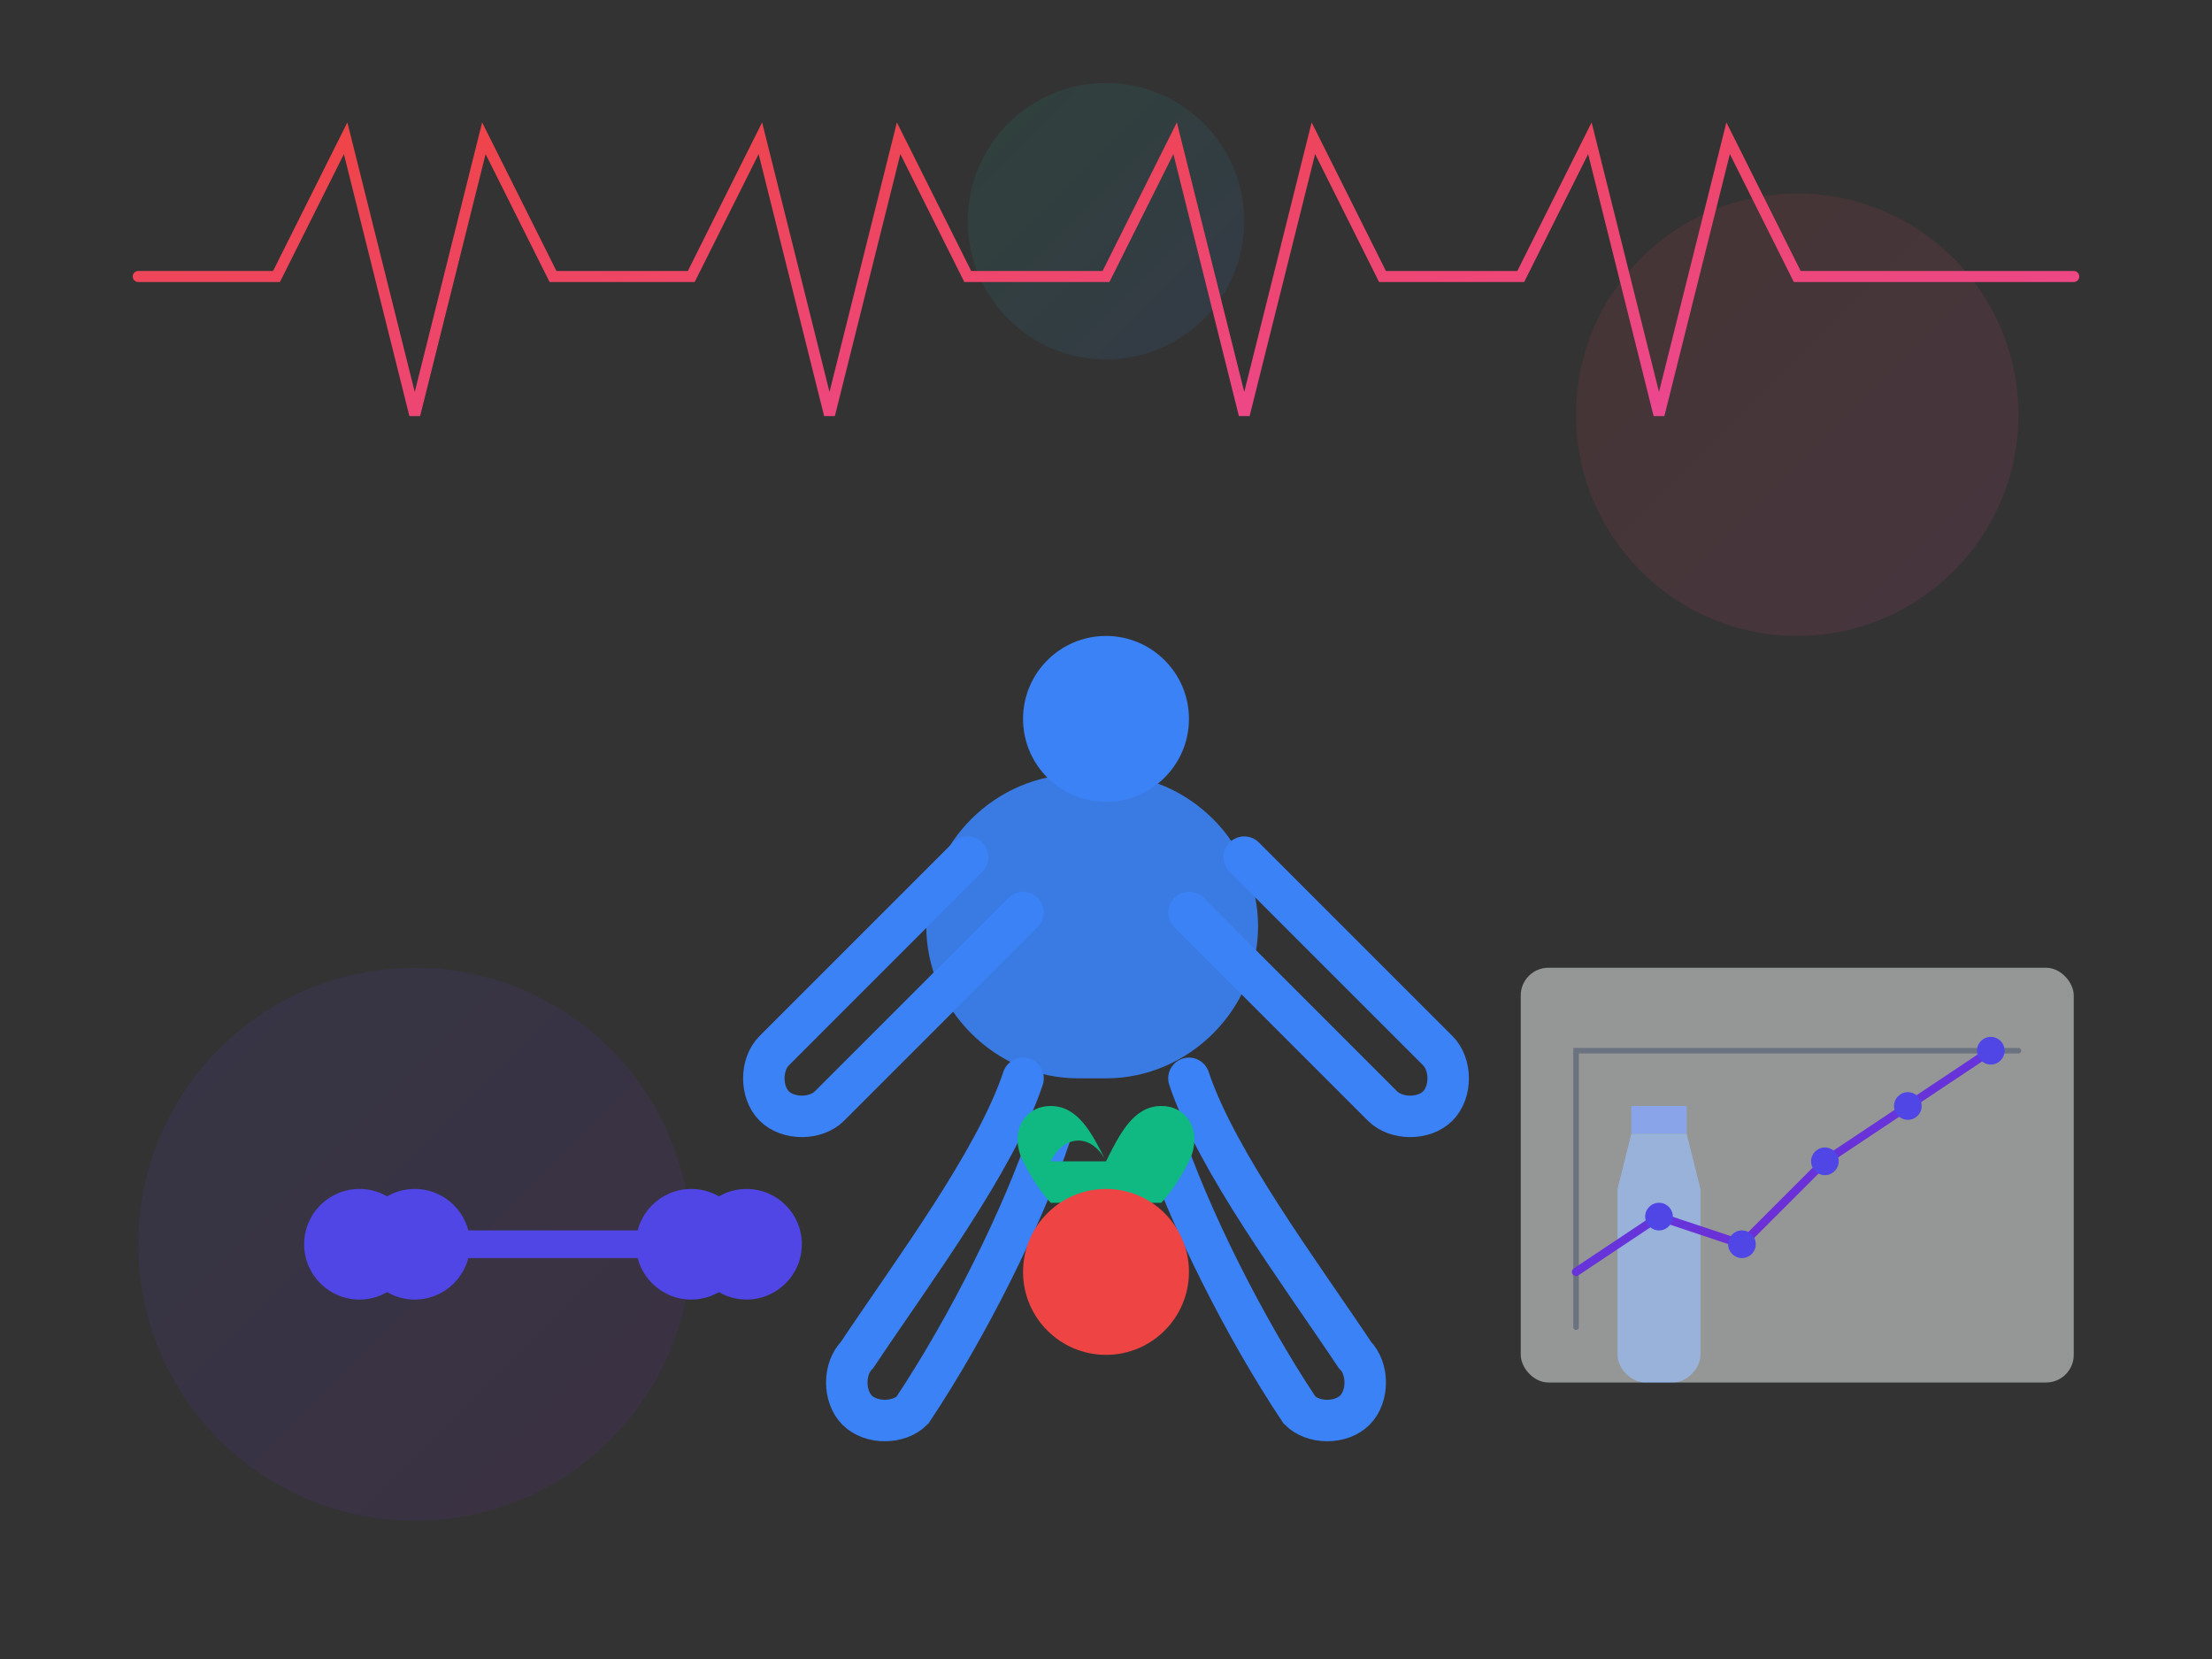 <?xml version="1.0" encoding="UTF-8"?>
<svg width="800px" height="600px" viewBox="0 0 800 600" version="1.1" xmlns="http://www.w3.org/2000/svg" xmlns:xlink="http://www.w3.org/1999/xlink">
    <rect x="0" y="0" width="800" height="600" fill="#333333" stroke="none"/>
    <title>Fitness Illustration</title>
    <defs>
        <linearGradient x1="0%" y1="0%" x2="100%" y2="100%" id="linearGradient-1">
            <stop stop-color="#4F46E5" offset="0%"></stop>
            <stop stop-color="#7E22CE" offset="100%"></stop>
        </linearGradient>
        <linearGradient x1="0%" y1="0%" x2="100%" y2="100%" id="linearGradient-2">
            <stop stop-color="#EF4444" offset="0%"></stop>
            <stop stop-color="#EC4899" offset="100%"></stop>
        </linearGradient>
        <linearGradient x1="0%" y1="0%" x2="100%" y2="100%" id="linearGradient-3">
            <stop stop-color="#10B981" offset="0%"></stop>
            <stop stop-color="#3B82F6" offset="100%"></stop>
        </linearGradient>
    </defs>
    <g id="Fitness-Illustration" stroke="none" stroke-width="1" fill="none" fill-rule="evenodd">
        <!-- Background Elements -->
        <circle id="Bg-Circle-1" fill="url(#linearGradient-1)" opacity="0.1" cx="150" cy="450" r="100"></circle>
        <circle id="Bg-Circle-2" fill="url(#linearGradient-2)" opacity="0.1" cx="650" cy="150" r="80"></circle>
        <circle id="Bg-Circle-3" fill="url(#linearGradient-3)" opacity="0.1" cx="400" cy="80" r="50"></circle>
        
        <!-- Runner Figure -->
        <g id="Runner" transform="translate(250, 200)">
            <!-- Body -->
            <path d="M150,80 C180,80 205,105 205,135 C205,165 180,190 150,190 L140,190 C110,190 85,165 85,135 C85,105 110,80 140,80 L150,80 Z" id="Body" fill="#3B82F6" opacity="0.9"></path>
            
            <!-- Head -->
            <circle id="Head" fill="#3B82F6" cx="150" cy="60" r="30"></circle>
            
            <!-- Left Arm -->
            <path d="M100,110 C80,130 50,160 30,180 C25,185 25,195 30,200 C35,205 45,205 50,200 C70,180 100,150 120,130" id="LeftArm" stroke="#3B82F6" stroke-width="15" stroke-linecap="round"></path>
            
            <!-- Right Arm -->
            <path d="M200,110 C220,130 250,160 270,180 C275,185 275,195 270,200 C265,205 255,205 250,200 C230,180 200,150 180,130" id="RightArm" stroke="#3B82F6" stroke-width="15" stroke-linecap="round"></path>
            
            <!-- Left Leg -->
            <path d="M120,190 C110,220 80,260 60,290 C55,295 55,305 60,310 C65,315 75,315 80,310 C100,280 120,240 130,210" id="LeftLeg" stroke="#3B82F6" stroke-width="15" stroke-linecap="round"></path>
            
            <!-- Right Leg -->
            <path d="M180,190 C190,220 220,260 240,290 C245,295 245,305 240,310 C235,315 225,315 220,310 C200,280 180,240 170,210" id="RightLeg" stroke="#3B82F6" stroke-width="15" stroke-linecap="round"></path>
        </g>
        
        <!-- Heart Rate Line -->
        <path d="M50,100 L100,100 L125,50 L150,150 L175,50 L200,100 L250,100 L275,50 L300,150 L325,50 L350,100 L400,100 L425,50 L450,150 L475,50 L500,100 L550,100 L575,50 L600,150 L625,50 L650,100 L700,100 L750,100" id="HeartRate" stroke="url(#linearGradient-2)" stroke-width="4" stroke-linecap="round"></path>
        
        <!-- Fitness Elements -->
        <g id="Elements" transform="translate(100, 400)">
            <!-- Dumbbell -->
            <g id="Dumbbell" transform="translate(0, 20)">
                <rect id="Bar" fill="#4F46E5" x="40" y="25" width="120" height="10" rx="5"></rect>
                <circle id="Weight-Left-1" fill="#4F46E5" cx="30" cy="30" r="20"></circle>
                <circle id="Weight-Left-2" fill="#4F46E5" cx="50" cy="30" r="20"></circle>
                <circle id="Weight-Right-1" fill="#4F46E5" cx="150" cy="30" r="20"></circle>
                <circle id="Weight-Right-2" fill="#4F46E5" cx="170" cy="30" r="20"></circle>
            </g>
            
            <!-- Apple -->
            <g id="Apple" transform="translate(240, 0)">
                <path d="M40,20 C45,10 55,10 60,20 C65,10 70,0 80,0 C90,0 95,10 90,20 C85,30 80,35 80,35 L40,35 C40,35 35,30 30,20 C25,10 30,0 40,0 C50,0 55,10 60,20 Z" id="Leaf" fill="#10B981"></path>
                <circle id="Apple-Body" fill="#EF4444" cx="60" cy="60" r="30"></circle>
            </g>
            
            <!-- Water Bottle -->
            <g id="Water-Bottle" transform="translate(450, 0)">
                <path d="M40,10 L60,10 L65,30 L65,90 C65,95 60,100 55,100 L45,100 C40,100 35,95 35,90 L35,30 L40,10 Z" id="Bottle" fill="#3B82F6" opacity="0.7"></path>
                <path d="M40,10 L60,10 L60,0 L40,0 Z" id="Cap" fill="#1D4ED8"></path>
            </g>
        </g>
        
        <!-- Progress Chart -->
        <g id="Progress-Chart" transform="translate(550, 350)">
            <rect id="Chart-Bg" fill="#F9FAFB" opacity="0.5" x="0" y="0" width="200" height="150" rx="10"></rect>
            <path d="M20,130 L20,30 L180,30" id="Axis" stroke="#6B7280" stroke-width="2" stroke-linecap="round"></path>
            <path d="M20,110 L50,90 L80,100 L110,70 L140,50 L170,30" id="Line" stroke="url(#linearGradient-1)" stroke-width="3" stroke-linecap="round"></path>
            <circle id="Point-1" fill="#4F46E5" cx="50" cy="90" r="5"></circle>
            <circle id="Point-2" fill="#4F46E5" cx="80" cy="100" r="5"></circle>
            <circle id="Point-3" fill="#4F46E5" cx="110" cy="70" r="5"></circle>
            <circle id="Point-4" fill="#4F46E5" cx="140" cy="50" r="5"></circle>
            <circle id="Point-5" fill="#4F46E5" cx="170" cy="30" r="5"></circle>
        </g>
    </g>
</svg>